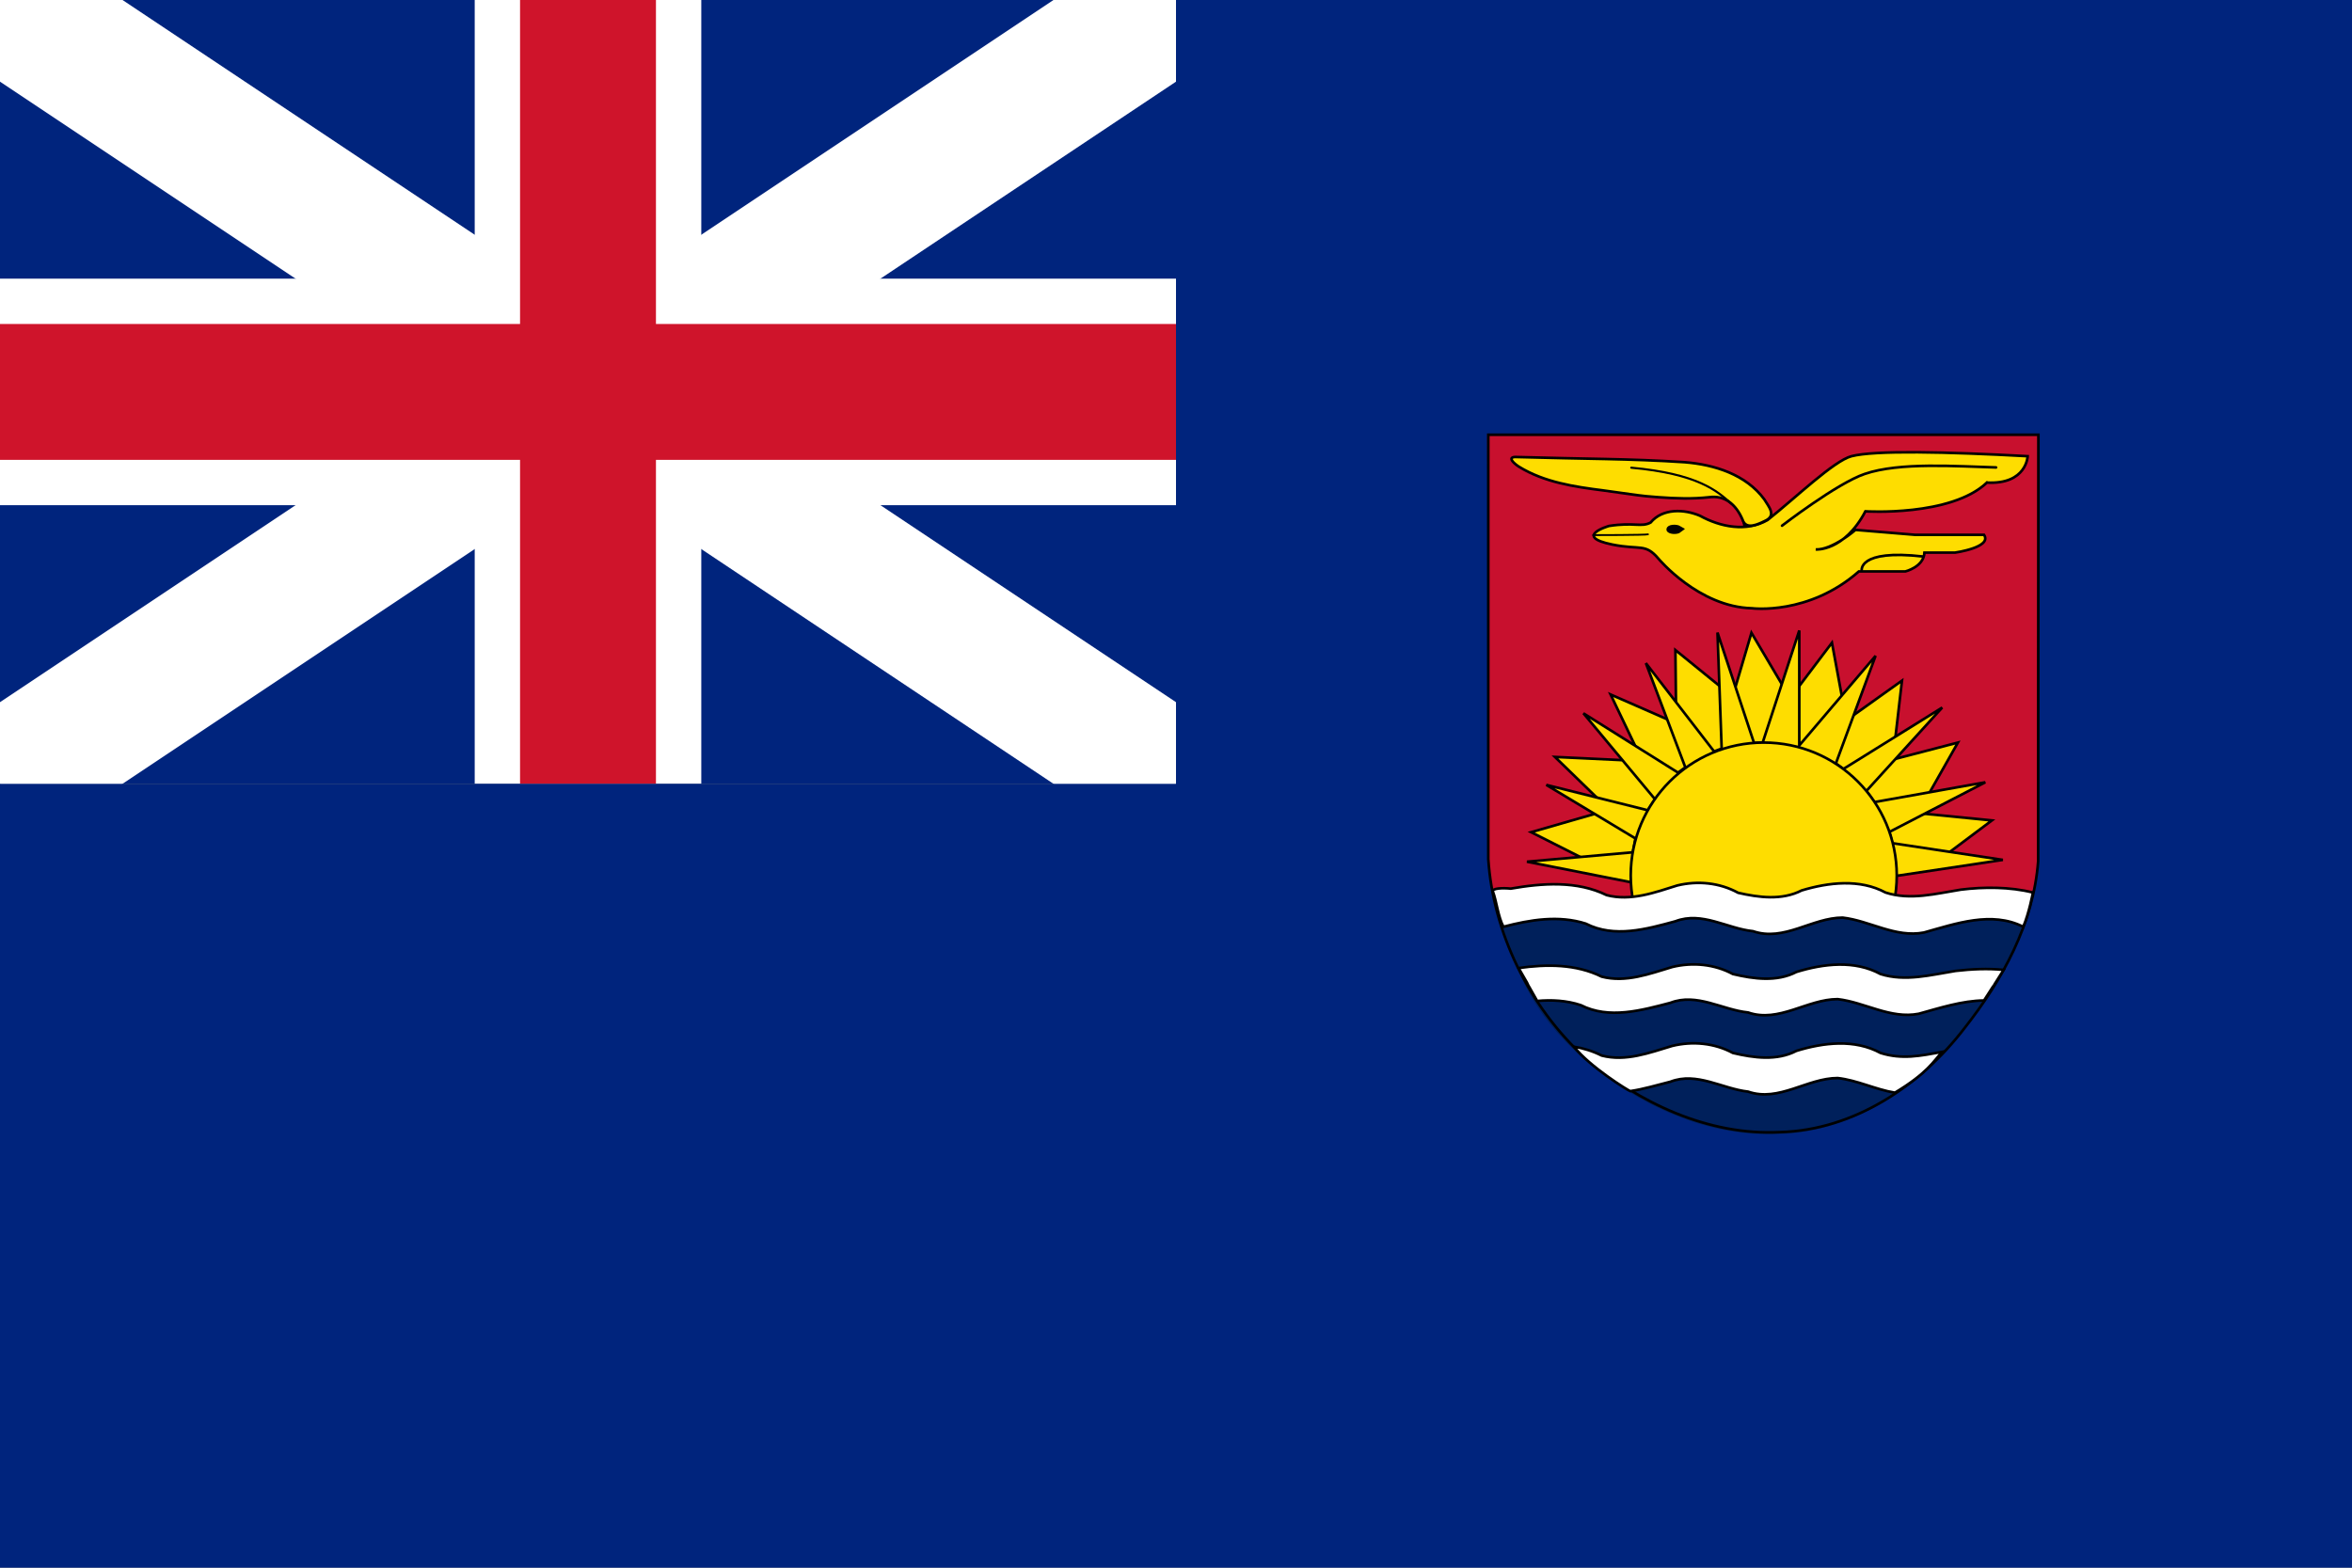 <svg version="1.2" xmlns="http://www.w3.org/2000/svg" viewBox="0 0 900 600" width="900" height="600">
	<rect x="0" y="0" width="900" height="600" fill="#808080" stroke="none"/>
	<title></title>
	<style>
		.s0 { fill: #00247d } 
		.s1 { fill: none;stroke: #ffffff;stroke-width: 52 } 
		.s2 { fill: none;stroke: #ffffff;stroke-width: 86.7 } 
		.s3 { fill: none;stroke: #cf142b;stroke-width: 52 } 
		.s4 { fill: #c8102e;stroke: #000000;stroke-width: 0 } 
		.s5 { fill: #fedd00;stroke: #000000;stroke-width: 1 } 
		.s6 { fill: #00205b;stroke: #000000;stroke-width: 0 } 
		.s7 { fill: none;stroke: #000000;stroke-width: 1 } 
		.s8 { fill: none;stroke: #000000;stroke-linecap: round;stroke-width: 1 } 
		.s9 { fill: none;stroke: #000000;stroke-width: 1.7 } 
		.s10 { fill: none;stroke: #000000;stroke-linecap: round;stroke-width: .7 } 
		.s11 { fill: #000000;stroke: #000000;stroke-width: 1.7 } 
		.s12 { fill: #ffffff;stroke: #000000;stroke-width: 1 } 
		.s13 { fill: none;stroke: #000000;stroke-linecap: round;stroke-linejoin: round;stroke-width: .8 } 
	</style>
	<g id="Layer">
		<path id="Layer" class="s0" d="m0 0h450v300h-450z"/>
		<g id="Layer">
			<path id="Layer" class="s1" d="m0 0l450 300m0-300l-450 300"/>
			<path id="Layer" class="s2" d="m225 0v300m-225-150h450"/>
			<path id="Layer" class="s3" d="m225 0v300m-225-150h450"/>
		</g>
		<path id="Layer" class="s0" d="m0 300h900v300h-900zm450-300h450v600h-450z"/>
		<g id="g2443">
			<path id="path4241" fill-rule="evenodd" class="s4" d="m776.4 345.2c-184.6 0-50.6-0.9-204.4-0.9l-2.2-10-0.7-168.2h210.6l-0.2 169.8z"/>
			<path id="path5591" fill-rule="evenodd" class="s5" d="m605.9 328.6l-20-10.1 29.9-8.6-20.8-20.2 33.5 1.6-12.2-25.5 25.1 11-0.3-28 21.9 17.8 7.2-24.4 14.8 25 16-21.2 5.5 29.7 21.3-15.2-3.5 30.2 24.9-6.5-15.3 27 28.3 2.8-18.7 14z"/>
			<path id="path5587" fill-rule="evenodd" class="s5" d="m624.8 337.8l-40.5-8 40.5-3.6 1-5.3-34.1-20.5 38.8 9.7 2.8-4.2-27.4-32.9 36.2 22.7 2.8-2-15.1-39.9 26.1 33.8 2.9-1.1-1.6-44.4 14 42.3 3.3-0.2 14-42.9v44l29.2-34.3-15.2 41.2 2.9 2.1 37.8-23.5-29 31.9 3 4.3 42.5-7.6-36.7 19 1.1 4.3 42.3 6.4-39.9 6z"/>
			<ellipse id="path5585" class="s5" cx="674.9" cy="335.1" rx="50.9" ry="50.9"/>
			<path id="path4239" fill-rule="evenodd" class="s6" d="m776.3 349.2c-9.8 23.1-10.4 26.5-24.9 44.9-16.8 22-42.2 39.1-70.5 39.9-27.7 1.4-54.1-11.1-74.9-28.6-21.4-19.5-25.7-33.2-34.2-60.9z"/>
			<path id="path4218" class="s7" d="m779.9 329.7c-1.8 23.7-13.6 45.3-28.1 63.7-16.8 22-42.2 39.1-70.6 39.9-27.6 1.4-54-11.2-74.8-28.6-21.4-19.5-35.1-48.1-36.9-75.9v-162.4h210.5z"/>
			<path id="path5597" fill-rule="evenodd" class="s5" d="m760.3 184.7c-13.8 13.1-46.5 11-46.5 11-8.2 15.5-19 14.6-19 14.6 6.5 0.2 15.2-7.5 15.2-7.5l22.9 1.9h26.3c3.2 4.8-11.1 6.8-11.1 6.8h-11.7c-0.3 5.5-7.3 7.2-7.3 7.2h-17.8c-19.2 16.9-40.9 14.1-40.9 14.1-20.4-0.5-35.8-19-35.8-19-5.1-6-6.9-3.2-17.7-5.4-15.1-3.1-1.2-7.1-1.2-7.1 9.7-1.5 12.3 0.6 15.9-1.3 4.6-5.5 12.8-5.2 18.9-2.6 7.8 4.3 17.8 6.3 25.9 1.6 10.5-8.3 25.4-22.7 32.1-24.4 8.9-2.3 36-1.7 67.4 0 0 0-0.4 10.9-15.6 10.1z"/>
			<path id="path5606" class="s8" d="m681.9 201.2c0 0 21-16.2 31.6-19.8 13.4-4.6 35.4-2.9 50.3-2.5"/>
			<path id="path5608" class="s7" d="m712.4 218.5c0 0-1.8-8.4 23.5-5.5"/>
			<path id="path5610" class="s9" d="m623.9 180.2c0 0 41 1.8 44 21.1"/>
			<path id="path5612" fill-rule="evenodd" class="s5" d="m613.5 187.7c-11-1.4-22.6-3.1-32.3-9.1-1.7-1.1-4.5-3.5-1.5-3.7 27.4 0.8 43.3 0.6 64.9 2 11.4 0.9 23.5 4.7 30.5 14.2 1.5 2.6 5 6.2 0.2 8.3-2.5 1.2-7.2 3.6-8.5-0.5-2.6-6.1-7-9.4-12.8-8.6-6.4 0.7-12.6 0.5-19.4 0-8.1-0.6-7-0.7-21.1-2.6z"/>
			<path id="path5827" class="s10" d="m609.6 204.8c0 0 20.2 0 21-0.3"/>
			<path id="path5829" class="s11" d="m642.7 203c-0.5 0.4-1.5 0.6-2.5 0.5-0.9-0.1-1.7-0.4-1.7-0.9 0-0.4 0.6-0.8 1.6-0.9 1-0.1 2 0.1 2.5 0.4l-1.9 0.5z"/>
			<path id="path5846" fill-rule="evenodd" class="s12" d="m774.2 354.7c-12.1-6.1-25.8-1.2-38 2.2-10.9 2.1-20.7-4.5-31.1-5.7-11.7 0-22.4 9.3-34.3 5.2-9.9-1-19.5-7.7-29.7-3.8-11 3-23.4 6.5-34.3 0.9-10.3-3.3-21.3-1.5-31.5 1.2-2-3.6-2.7-10-4-13.4-0.6-1.4 3.9-1.5 6.8-1.2 12.1-2.1 25.3-3.1 36.7 2.5 9.2 2.4 18.4-1 27-3.7 7.8-1.9 16.2-1.1 23.3 2.8 7.9 1.8 16.7 3 24.3-0.9 10.3-3.1 22.3-4.5 32.1 0.8 9.5 3.1 19.3 0.4 28.8-1.1 8.8-1.1 18.9-1.1 27.6 1.1 0 0-1.4 7.7-3.7 13.1z"/>
			<path id="path5873" fill-rule="evenodd" class="s12" d="m759.2 382.9c-8.4 0.1-17 2.9-25 5.1-10.8 2.1-20.6-4.4-31-5.6-11.7 0-22.5 9.2-34.3 5.1-9.9-1-19.6-7.6-29.7-3.7-11.1 2.9-23.5 6.4-34.3 0.9-5.4-1.8-11.1-2.1-16.7-1.6-6.9-12.1 0.2 0-7.1-12.6 10.7-1.5 21.9-1.6 31.8 3.3 9.2 2.4 18.3-1.1 27-3.7 7.8-1.9 16.2-1.1 23.2 2.7 8 1.9 16.8 3.1 24.3-0.8 10.4-3.2 22.3-4.6 32.2 0.8 9.5 3 19.3 0.3 28.7-1.2 6.1-0.7 12.3-1 18.4-0.4-7.4 11.8-0.1 0.1-7.5 11.7z"/>
			<path id="path5875" fill-rule="evenodd" class="s12" d="m725.1 418.2c-7.4-1.2-14.5-4.8-21.9-5.6-11.7 0-22.5 9.3-34.3 5.2-9.9-1.1-19.6-7.7-29.7-3.8-4.8 1.2-10.4 2.9-15.4 3.6-0.7-0.2-15.5-9.3-21.5-17 3.7 0.6 7.2 1.7 10.6 3.4 9.2 2.4 18.3-1.1 27-3.7 7.8-1.9 16.2-1.1 23.2 2.7 8 1.9 16.8 3.1 24.3-0.8 10.4-3.2 22.3-4.6 32.2 0.8 8.2 2.6 15.3 1.1 23.5-0.4-3.1 3.5-5.7 8.2-18 15.6z"/>
			<path id="path2186" class="s13" d="m662.4 192.7c-5.2-4.8-12.9-11.4-38.2-13.7"/>
		</g>
	</g>
</svg>